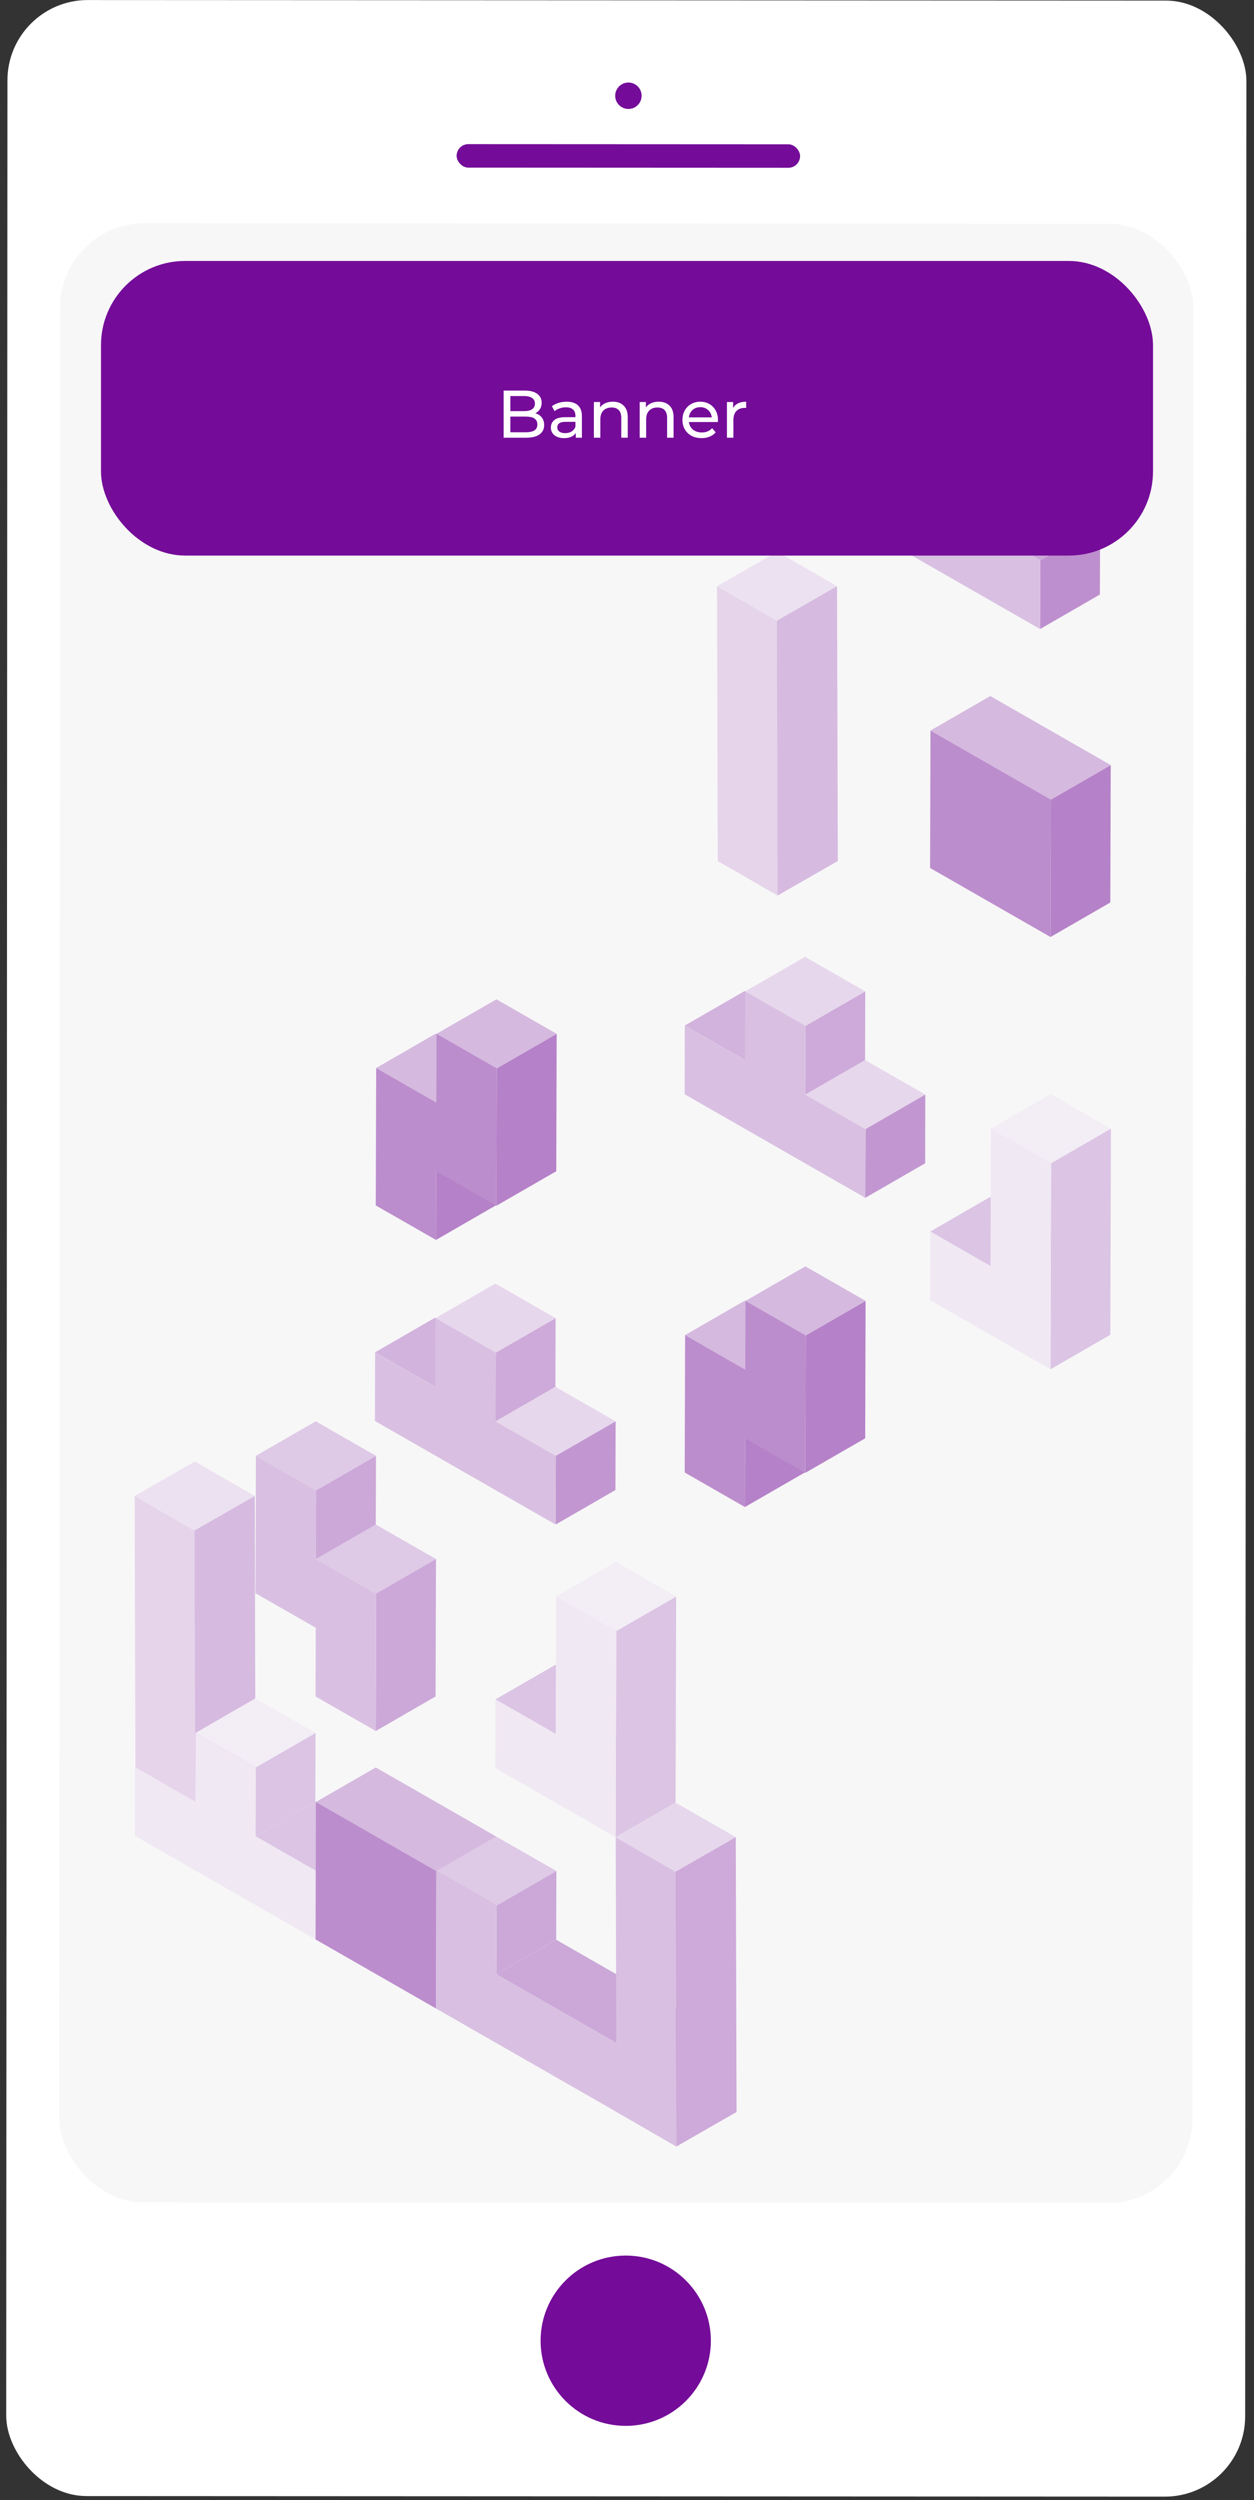 <svg width="149" height="297" viewBox="0 0 149 297" fill="none" xmlns="http://www.w3.org/2000/svg">
<rect x="0" y="0" width="149" height="297" fill="#333333" stroke="none"/>
<rect x="147.945" y="296.592" width="147.211" height="296.515" rx="9.542" transform="rotate(-179.97 147.945 296.592)" fill="white"/>
<rect x="141.684" y="261.705" width="134.653" height="235.119" rx="10" transform="rotate(-179.97 141.684 261.705)" fill="#F7F7F7"/>
<g opacity="0.5" clip-path="url(#clip0)">
<path d="M37.535 185.208L44.65 181.107L51.805 185.208L44.698 189.309L37.535 185.208Z" fill="#C69BD5"/>
<path d="M44.696 189.31L51.803 185.209L51.755 201.533L44.648 205.634L44.696 189.31Z" fill="#A059BA"/>
<path d="M37.559 177.046L44.674 172.945L44.65 181.107L37.535 185.208L37.559 177.046Z" fill="#A059BA"/>
<path d="M30.402 172.946L37.517 168.846L44.672 172.946L37.557 177.047L30.402 172.946Z" fill="#C69BD5"/>
<path d="M37.557 177.046L37.534 185.208L44.696 189.309L44.649 205.633L37.494 201.532L37.518 193.37L30.355 189.269L30.403 172.945L37.557 177.046Z" fill="#BC8ACE"/>
<path d="M23.202 214.466L16.095 210.365L16 177.717L23.107 181.817L23.202 214.466Z" fill="#D3B1DE"/>
<path d="M23.107 181.817L16 177.716L23.154 173.615L30.27 177.716L23.107 181.817Z" fill="#E2CCEA"/>
<path d="M30.268 177.717L30.355 210.365L23.2 214.466L23.105 181.817L30.268 177.717Z" fill="#B57EC9"/>
<path d="M92.397 106.386L85.282 102.285L85.195 69.637L92.302 73.737L92.397 106.386Z" fill="#D3B1DE"/>
<path d="M92.302 73.737L85.195 69.636L92.35 65.535L99.457 69.636L92.302 73.737Z" fill="#E2CCEA"/>
<path d="M99.455 69.637L99.55 102.285L92.396 106.386L92.301 73.737L99.455 69.637Z" fill="#B57EC9"/>
<path d="M51.828 139.136L58.935 135.035L58.912 143.197L51.805 147.298L51.828 139.136Z" fill="#740B99"/>
<path d="M44.695 126.872L51.802 122.771L58.957 126.872L51.85 130.973L44.695 126.872Z" fill="#B47BC8"/>
<path d="M59.028 126.913L66.143 122.812L66.095 139.137L58.98 143.237L59.028 126.913Z" fill="#740B99"/>
<path d="M51.875 122.812L58.982 118.711L66.144 122.812L59.029 126.912L51.875 122.812Z" fill="#B47BC8"/>
<path d="M59.029 126.913L58.981 143.237L51.827 139.137L51.803 147.299L44.648 143.198L44.696 126.874L51.85 130.975L51.874 122.812L59.029 126.913Z" fill="#8223A3"/>
<path d="M88.535 170.864L95.65 166.764L95.627 174.926L88.512 179.026L88.535 170.864Z" fill="#740B99"/>
<path d="M81.402 158.603L88.509 154.502L95.664 158.603L88.557 162.703L81.402 158.603Z" fill="#B47BC8"/>
<path d="M95.735 158.642L102.85 154.541L102.802 170.865L95.688 174.966L95.735 158.642Z" fill="#740B99"/>
<path d="M88.582 154.54L95.689 150.439L102.852 154.54L95.737 158.641L88.582 154.54Z" fill="#B47BC8"/>
<path d="M95.736 158.642L95.688 174.966L88.534 170.865L88.51 179.027L81.356 174.926L81.403 158.602L88.557 162.703L88.581 154.541L95.736 158.642Z" fill="#8223A3"/>
<path d="M30.355 218.134L37.47 214.025L44.625 218.134L37.518 222.235L30.355 218.134Z" fill="#C091D1"/>
<path d="M37.52 222.233L44.627 218.133L44.603 226.287L37.496 230.396L37.52 222.233Z" fill="#E6D3ED"/>
<path d="M30.379 209.964L37.494 205.863L37.47 214.025L30.355 218.134L30.379 209.964Z" fill="#C091D1"/>
<path d="M23.227 205.862L30.334 201.762L37.496 205.862L30.381 209.963L23.227 205.862Z" fill="#F0E4F4"/>
<path d="M30.38 209.964L30.356 218.134L37.519 222.235L37.495 230.397L16.023 218.087L16.047 209.925L23.202 214.025L23.226 205.863L30.38 209.964Z" fill="#EADAF0"/>
<path d="M44.57 160.644L51.677 156.543L58.84 160.644L51.725 164.744L44.57 160.644Z" fill="#AD6FC3"/>
<path d="M58.879 168.847L65.994 164.746L73.148 168.847L66.041 172.947L58.879 168.847Z" fill="#D7B8E1"/>
<path d="M66.043 172.946L73.15 168.846L73.127 177.008L66.019 181.108L66.043 172.946Z" fill="#8D37AB"/>
<path d="M58.903 160.685L66.018 156.584L65.994 164.746L58.879 168.847L58.903 160.685Z" fill="#A35EBC"/>
<path d="M51.75 156.583L58.857 152.482L66.019 156.583L58.905 160.684L51.75 156.583Z" fill="#D7B8E1"/>
<path d="M58.903 160.685L58.88 168.847L66.042 172.947L66.018 181.109L44.547 168.807L44.571 160.645L51.725 164.746L51.749 156.584L58.903 160.685Z" fill="#BC8ACE"/>
<path d="M81.363 121.829L88.478 117.729L95.633 121.829L88.526 125.93L81.363 121.829Z" fill="#AD6FC3"/>
<path d="M95.68 130.03L102.787 125.93L109.941 130.03L102.834 134.131L95.68 130.03Z" fill="#D7B8E1"/>
<path d="M102.836 134.132L109.943 130.031L109.927 138.193L102.812 142.294L102.836 134.132Z" fill="#8D37AB"/>
<path d="M95.703 121.87L102.81 117.77L102.787 125.932L95.68 130.032L95.703 121.87Z" fill="#A35EBC"/>
<path d="M88.551 117.769L95.658 113.668L102.812 117.769L95.705 121.869L88.551 117.769Z" fill="#D7B8E1"/>
<path d="M95.704 121.87L95.68 130.032L102.835 134.133L102.811 142.295L81.348 129.993L81.364 121.831L88.526 125.932L88.55 117.77L95.704 121.87Z" fill="#BC8ACE"/>
<path d="M51.852 222.273L58.959 218.172L58.912 234.496L51.805 238.597L51.852 222.273Z" fill="#7B179E"/>
<path d="M37.535 214.064L44.65 209.963L58.959 218.172L51.852 222.273L37.535 214.064Z" fill="#B47BC8"/>
<path d="M51.853 222.274L51.805 238.598L37.496 230.396L37.536 214.064L51.853 222.274Z" fill="#8223A3"/>
<path d="M124.868 94.987L131.975 90.887L131.927 107.211L124.82 111.312L124.868 94.987Z" fill="#740B99"/>
<path d="M110.559 86.786L117.666 82.686L131.975 90.887L124.868 94.988L110.559 86.786Z" fill="#B47BC8"/>
<path d="M124.868 94.989L124.821 111.313L110.512 103.111L110.559 86.787L124.868 94.989Z" fill="#8223A3"/>
<path d="M58.992 226.366L66.108 222.266L66.084 230.428L58.969 234.528L58.992 226.366Z" fill="#A059BA"/>
<path d="M51.836 222.265L58.943 218.164L66.105 222.265L58.99 226.365L51.836 222.265Z" fill="#C69BD5"/>
<path d="M73.285 242.73L80.393 238.629L80.369 246.791L73.262 250.892L73.285 242.73Z" fill="#7B179E"/>
<path d="M58.969 234.528L66.084 230.428L80.393 238.629L73.286 242.73L58.969 234.528Z" fill="#A059BA"/>
<path d="M58.991 226.366L58.967 234.528L73.284 242.73L73.261 250.892L51.789 238.59L51.813 230.428L51.837 222.266L58.991 226.366Z" fill="#BC8ACE"/>
<path d="M109.313 50.202L116.428 46.102L116.404 54.264L109.289 58.364L109.313 50.202Z" fill="#A059BA"/>
<path d="M102.156 46.101L109.263 42L116.426 46.101L109.311 50.201L102.156 46.101Z" fill="#C69BD5"/>
<path d="M123.606 66.566L130.713 62.465L130.689 70.627L123.582 74.728L123.606 66.566Z" fill="#8528A5"/>
<path d="M109.289 58.362L116.404 54.262L130.713 62.463L123.606 66.564L109.289 58.362Z" fill="#A059BA"/>
<path d="M109.311 50.202L109.288 58.364L123.605 66.566L123.581 74.728L102.109 62.426L102.133 54.264L102.157 46.102L109.311 50.202Z" fill="#BC8ACE"/>
<path d="M58.871 201.878L65.978 197.777L73.133 201.878L66.026 205.979L58.871 201.878Z" fill="#C091D1"/>
<path d="M73.228 193.757L80.342 189.656L80.271 214.143L73.156 218.243L73.228 193.757Z" fill="#C091D1"/>
<path d="M66.074 189.655L73.181 185.555L80.344 189.655L73.229 193.756L66.074 189.655Z" fill="#F0E4F4"/>
<path d="M73.228 193.757L73.157 218.243L66.002 214.143L58.848 210.042L58.871 201.88L66.026 205.98L66.073 189.656L73.228 193.757Z" fill="#EADAF0"/>
<path d="M110.535 146.3L117.642 142.199L124.797 146.3L117.69 150.401L110.535 146.3Z" fill="#C091D1"/>
<path d="M124.892 138.179L131.999 134.078L131.927 158.564L124.82 162.665L124.892 138.179Z" fill="#C091D1"/>
<path d="M117.738 134.077L124.845 129.977L132 134.077L124.893 138.178L117.738 134.077Z" fill="#F0E4F4"/>
<path d="M124.892 138.179L124.821 162.665L117.666 158.564L110.512 154.464L110.535 146.302L117.69 150.402L117.737 134.078L124.892 138.179Z" fill="#EADAF0"/>
<path d="M80.358 255.001L73.251 250.893L73.156 218.244L80.271 222.345L80.358 255.001Z" fill="#BC8ACE"/>
<path d="M80.271 222.344L73.156 218.243L80.271 214.143L87.426 218.243L80.271 222.344Z" fill="#D7B8E1"/>
<path d="M87.424 218.244L87.519 250.893L80.357 255.001L80.269 222.345L87.424 218.244Z" fill="#A35EBC"/>
</g>
<rect x="54.254" y="17.121" width="40.814" height="2.791" rx="1.395" transform="rotate(0.03 54.254 17.121)" fill="#740B99"/>
<circle cx="74.667" cy="11.375" r="1.57" transform="rotate(0.03 74.667 11.375)" fill="#740B99"/>
<circle cx="74.349" cy="278.065" r="10.116" transform="rotate(0.03 74.349 278.065)" fill="#740B99"/>
<rect x="12" y="31" width="125" height="35" rx="10" fill="#740B99"/>
<path d="M63.608 49.096C63.933 49.187 64.189 49.352 64.376 49.592C64.563 49.827 64.656 50.125 64.656 50.488C64.656 50.973 64.472 51.347 64.104 51.608C63.741 51.869 63.211 52 62.512 52H59.84V46.4H62.352C62.992 46.4 63.485 46.528 63.832 46.784C64.184 47.04 64.36 47.395 64.36 47.848C64.36 48.141 64.291 48.395 64.152 48.608C64.019 48.821 63.837 48.984 63.608 49.096ZM60.64 47.048V48.84H62.28C62.691 48.84 63.005 48.765 63.224 48.616C63.448 48.461 63.56 48.237 63.56 47.944C63.56 47.651 63.448 47.429 63.224 47.28C63.005 47.125 62.691 47.048 62.28 47.048H60.64ZM62.48 51.352C62.933 51.352 63.275 51.277 63.504 51.128C63.733 50.979 63.848 50.744 63.848 50.424C63.848 49.8 63.392 49.488 62.48 49.488H60.64V51.352H62.48ZM67.327 47.72C67.913 47.72 68.361 47.864 68.671 48.152C68.985 48.44 69.143 48.869 69.143 49.44V52H68.415V51.44C68.287 51.637 68.103 51.789 67.863 51.896C67.628 51.997 67.348 52.048 67.023 52.048C66.548 52.048 66.167 51.933 65.879 51.704C65.596 51.475 65.455 51.173 65.455 50.8C65.455 50.427 65.591 50.128 65.863 49.904C66.135 49.675 66.567 49.56 67.159 49.56H68.375V49.408C68.375 49.077 68.279 48.824 68.087 48.648C67.895 48.472 67.612 48.384 67.239 48.384C66.988 48.384 66.743 48.427 66.503 48.512C66.263 48.592 66.06 48.701 65.895 48.84L65.575 48.264C65.793 48.088 66.055 47.955 66.359 47.864C66.663 47.768 66.985 47.72 67.327 47.72ZM67.151 51.456C67.444 51.456 67.697 51.392 67.911 51.264C68.124 51.131 68.279 50.944 68.375 50.704V50.112H67.191C66.54 50.112 66.215 50.331 66.215 50.768C66.215 50.981 66.297 51.149 66.463 51.272C66.628 51.395 66.857 51.456 67.151 51.456ZM72.828 47.72C73.367 47.72 73.793 47.877 74.108 48.192C74.428 48.501 74.588 48.957 74.588 49.56V52H73.82V49.648C73.82 49.237 73.721 48.928 73.524 48.72C73.327 48.512 73.044 48.408 72.676 48.408C72.26 48.408 71.932 48.531 71.692 48.776C71.452 49.016 71.332 49.363 71.332 49.816V52H70.564V47.76H71.3V48.4C71.455 48.181 71.663 48.013 71.924 47.896C72.191 47.779 72.492 47.72 72.828 47.72ZM78.273 47.72C78.812 47.72 79.239 47.877 79.553 48.192C79.873 48.501 80.033 48.957 80.033 49.56V52H79.265V49.648C79.265 49.237 79.167 48.928 78.969 48.72C78.772 48.512 78.489 48.408 78.121 48.408C77.705 48.408 77.377 48.531 77.137 48.776C76.897 49.016 76.777 49.363 76.777 49.816V52H76.009V47.76H76.745V48.4C76.9 48.181 77.108 48.013 77.369 47.896C77.636 47.779 77.937 47.72 78.273 47.72ZM85.31 49.904C85.31 49.963 85.305 50.04 85.294 50.136H81.854C81.902 50.509 82.065 50.811 82.342 51.04C82.625 51.264 82.974 51.376 83.39 51.376C83.897 51.376 84.305 51.205 84.614 50.864L85.038 51.36C84.846 51.584 84.606 51.755 84.318 51.872C84.035 51.989 83.718 52.048 83.366 52.048C82.918 52.048 82.521 51.957 82.174 51.776C81.827 51.589 81.558 51.331 81.366 51C81.179 50.669 81.086 50.296 81.086 49.88C81.086 49.469 81.177 49.099 81.358 48.768C81.545 48.437 81.798 48.181 82.118 48C82.443 47.813 82.809 47.72 83.214 47.72C83.619 47.72 83.979 47.813 84.294 48C84.614 48.181 84.862 48.437 85.038 48.768C85.219 49.099 85.31 49.477 85.31 49.904ZM83.214 48.368C82.846 48.368 82.537 48.48 82.286 48.704C82.041 48.928 81.897 49.221 81.854 49.584H84.574C84.531 49.227 84.385 48.936 84.134 48.712C83.889 48.483 83.582 48.368 83.214 48.368ZM87.112 48.472C87.246 48.227 87.443 48.04 87.704 47.912C87.966 47.784 88.283 47.72 88.656 47.72V48.464C88.614 48.459 88.555 48.456 88.48 48.456C88.064 48.456 87.736 48.581 87.496 48.832C87.262 49.077 87.144 49.429 87.144 49.888V52H86.376V47.76H87.112V48.472Z" fill="white"/>
<defs>
<clipPath id="clip0">
<rect width="116" height="213" fill="white" transform="translate(16 42)"/>
</clipPath>
</defs>
</svg>

